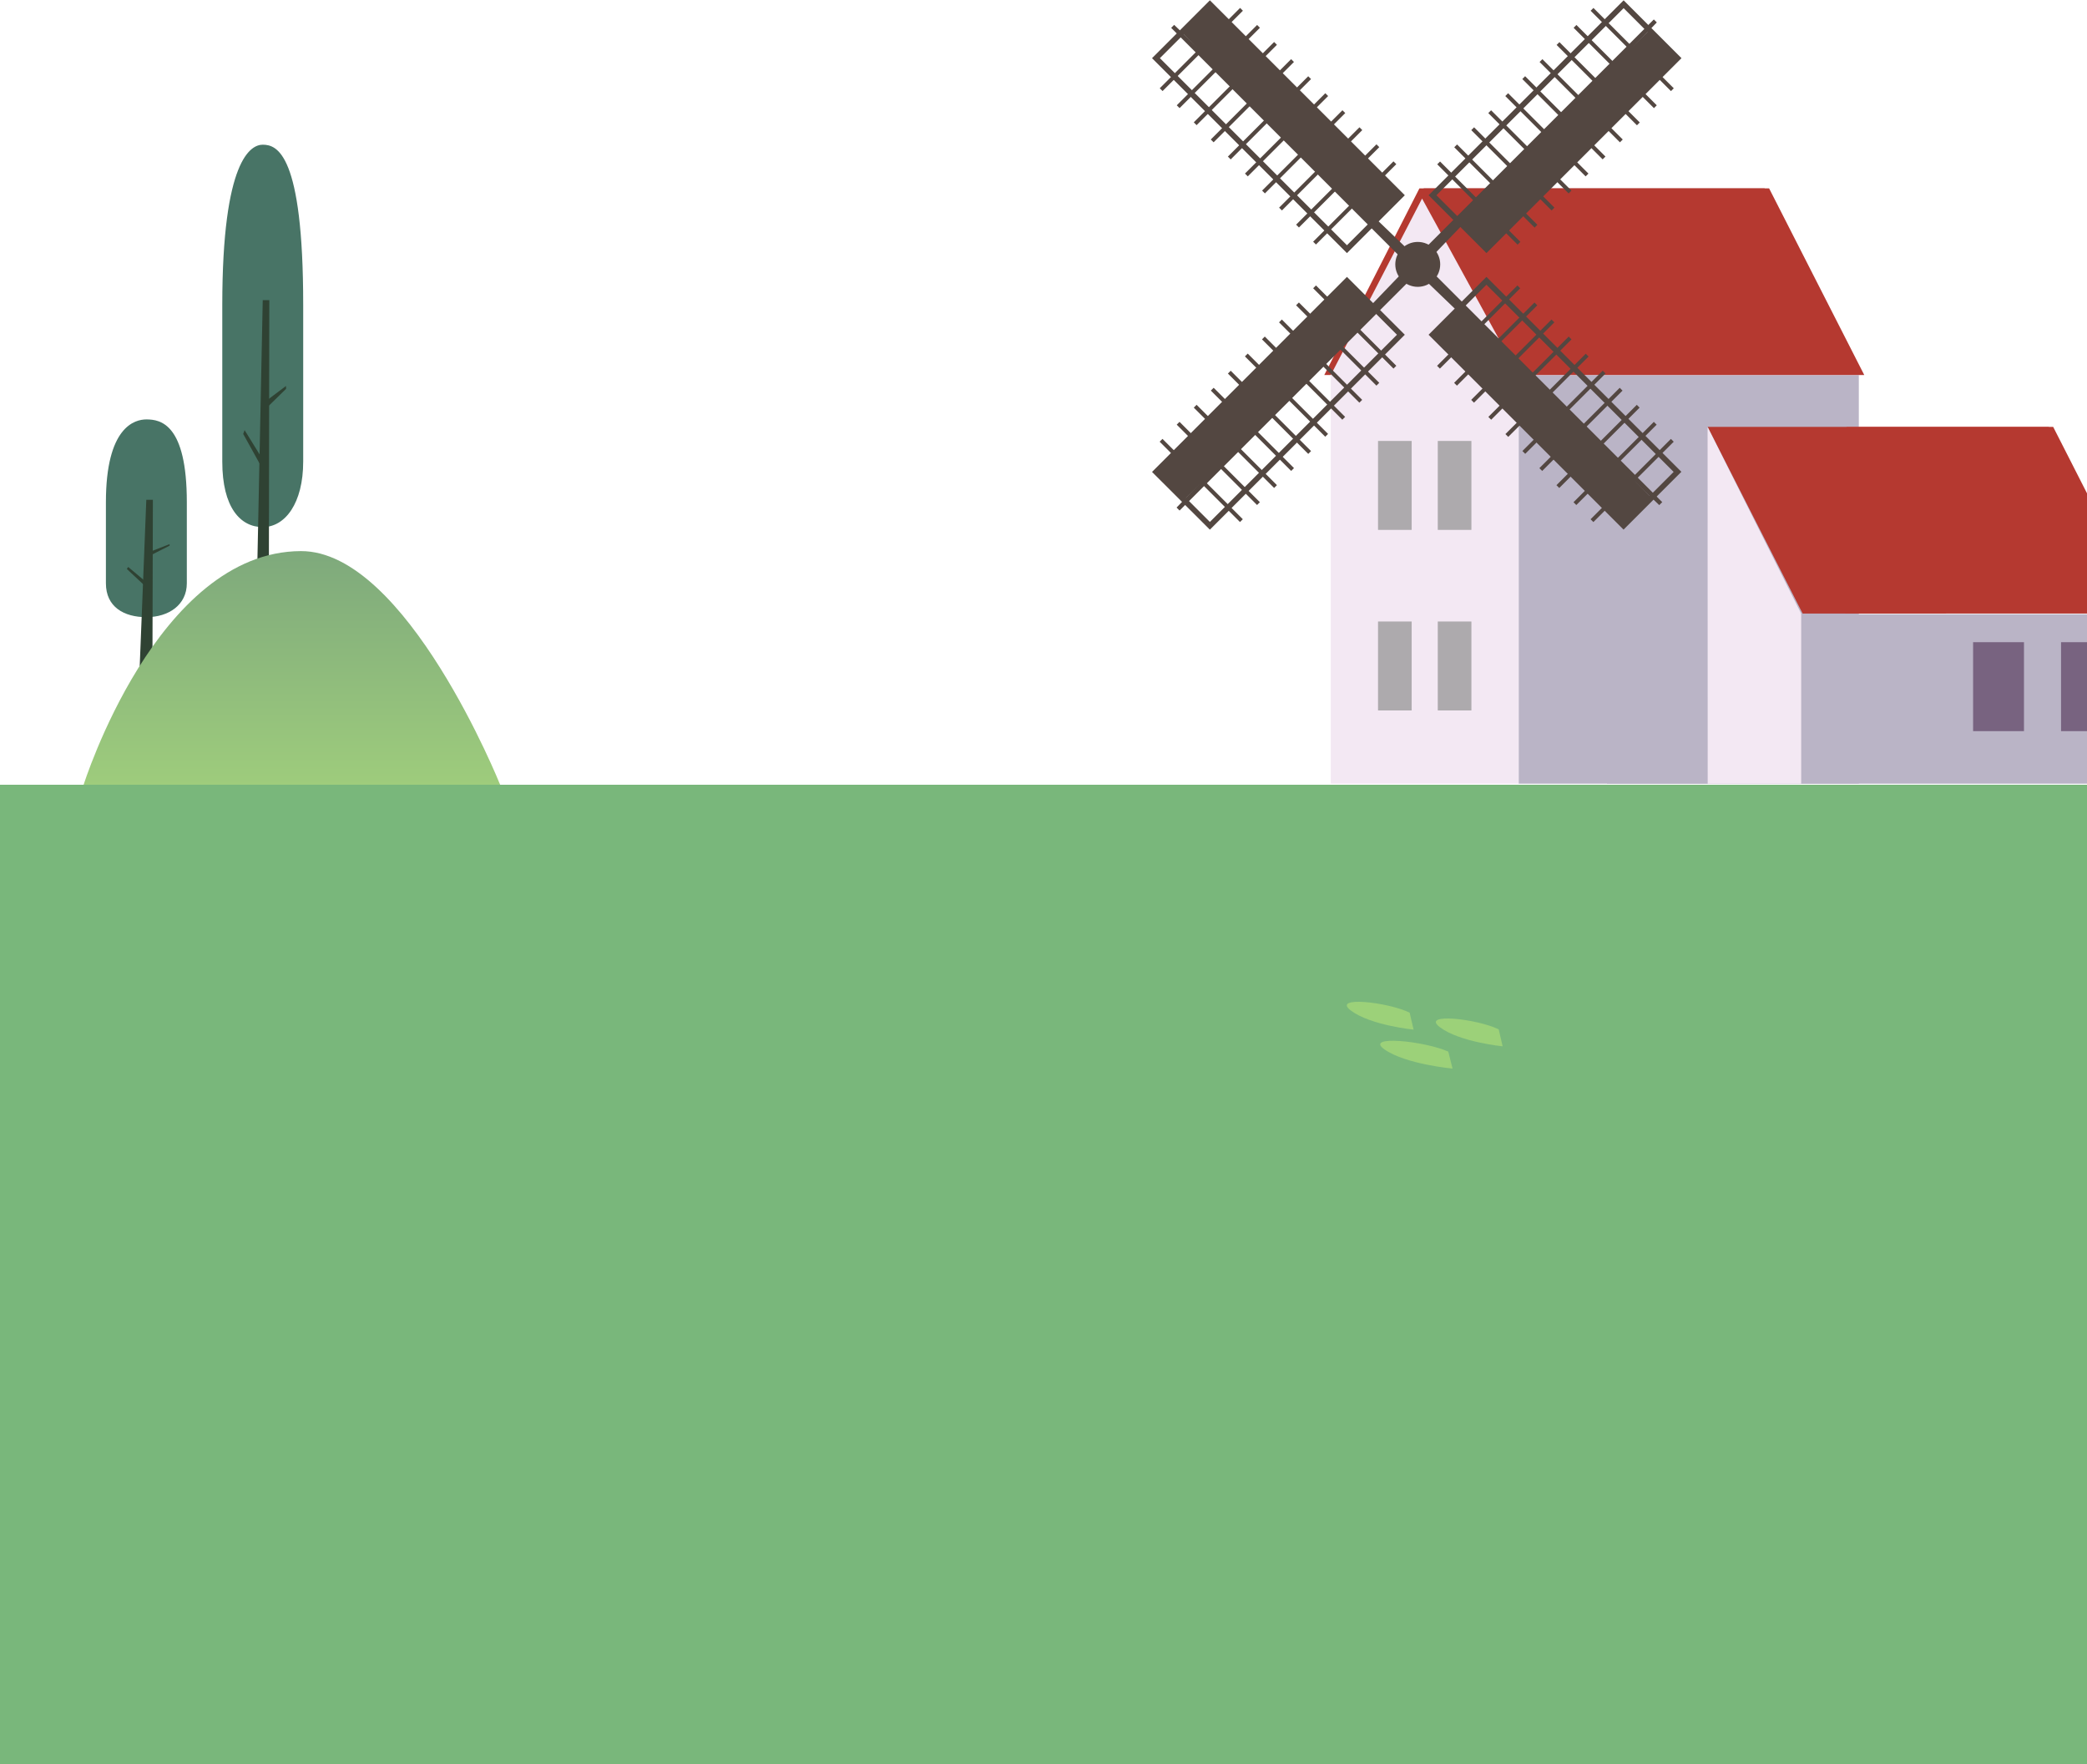 <svg width="375" height="317" viewBox="0 0 375 317" fill="none" xmlns="http://www.w3.org/2000/svg">
<path d="M47.21 94.71C43.2 94.71 39.94 91.2 39.94 82.93V54.77C39.95 28.6 45.1 26 47.21 26C49.76 26 54.48 27.53 54.48 54.77V82.93C54.48 90.43 51.23 94.71 47.21 94.71Z" fill="#487466"/>
<path d="M48.39 53.93H47.21L46.02 112.03L48.3 111.6L48.39 53.93Z" fill="#2F4233"/>
<path d="M47.5 72.27L51.39 69.35L51.4 69.87L47.66 73.53" fill="#2F4233"/>
<path d="M43.95 77.28L43.7 77.97L47.23 84.34L47.35 82.79L43.95 77.28Z" fill="#2F4233"/>
<path d="M26.3 110.89C22.29 110.89 19.03 109.07 19.03 104.8V90.24C19.03 76.71 24.19 75.36 26.3 75.36C28.85 75.36 33.57 76.15 33.57 90.24V104.8C33.57 108.68 30.32 110.89 26.3 110.89Z" fill="#487466"/>
<path d="M27.47 89.8H26.29L25.1 119.84L27.39 119.62L27.47 89.8Z" fill="#2F4233"/>
<path d="M26.59 99.28L30.47 97.77L30.48 98.04L26.74 99.94" fill="#2F4233"/>
<path d="M23.03 101.87L22.79 102.23L26.31 105.52L26.43 104.72L23.03 101.87Z" fill="#2F4233"/>
<path d="M89.9 141.08H15C15 141.08 28.17 99.1 54.06 99.02C73.03 98.95 89.9 141.08 89.9 141.08Z" fill="url(#paint0_linear_144_4)"/>
<rect y="141" width="375" height="176" fill="#79B77B"/>
<path d="M334 67.381H272.875V140.81H334V67.381Z" fill="#BAB4C6"/>
<path d="M334.974 67.381H272.875L255.8 33.847H317.879L334.974 67.381Z" fill="#F3E8F3"/>
<path d="M255.045 33.847L237.95 67.381H272.875L317.123 33.847" fill="#B53930"/>
<path d="M334.974 67.381H272.875L255.8 33.847H317.879L334.974 67.381Z" fill="#B53930"/>
<path d="M331.793 76.704L331.535 110.238H349.624L368.17 76.704" fill="#D16162"/>
<path d="M386 110.238H323.902L306.827 76.704H368.925L386 110.238Z" fill="#B53930"/>
<path d="M255.522 35.676L239.122 67.381V140.81H272.875V67.381L255.522 35.676Z" fill="#F3E8F3"/>
<path d="M385.901 110.357H288.758V140.81H385.901V110.357Z" fill="#BAB4C6"/>
<path d="M253.653 79.228H247.61V95.21H253.653V79.228Z" fill="#ADAAAD"/>
<path d="M264.387 79.228H258.344V95.21H264.387V79.228Z" fill="#ADAAAD"/>
<path d="M253.653 111.669H247.61V127.651H253.653V111.669Z" fill="#ADAAAD"/>
<path d="M264.387 111.669H258.344V127.651H264.387V111.669Z" fill="#ADAAAD"/>
<path d="M363.677 115.386H354.533V131.368H363.677V115.386Z" fill="#786380"/>
<path d="M379.48 115.386H370.336V131.368H379.48V115.386Z" fill="#786380"/>
<path d="M254.747 51.538C256.975 51.538 258.782 49.732 258.782 47.503C258.782 45.274 256.975 43.468 254.747 43.468C252.518 43.468 250.711 45.274 250.711 47.503C250.711 49.732 252.518 51.538 254.747 51.538Z" fill="#534741"/>
<path d="M255.204 48.278L253.792 46.867L297.166 3.494L297.702 4.03L255.204 48.278Z" fill="#534741"/>
<path d="M267.091 45.476L256.694 35.08L291.739 0.055L302.135 10.451L267.091 45.476ZM258.106 35.08L267.091 44.065L300.724 10.451L291.739 1.466L258.106 35.08Z" fill="#534741"/>
<path d="M301.428 10.434L296.382 5.388L262.058 39.713L267.104 44.759L301.428 10.434Z" fill="#534741"/>
<path d="M273.19 43.453L258.755 29.018L258.249 29.524L272.684 43.959L273.19 43.453Z" fill="#534741"/>
<path d="M276.247 40.392L261.812 25.956L261.306 26.462L275.741 40.898L276.247 40.392Z" fill="#534741"/>
<path d="M279.304 37.31L264.869 22.875L264.363 23.381L278.798 37.816L279.304 37.31Z" fill="#534741"/>
<path d="M282.361 34.25L267.926 19.814L267.42 20.32L281.855 34.756L282.361 34.25Z" fill="#534741"/>
<path d="M285.418 31.188L270.983 16.753L270.477 17.259L284.912 31.694L285.418 31.188Z" fill="#534741"/>
<path d="M288.475 28.127L274.04 13.692L273.534 14.198L287.969 28.633L288.475 28.127Z" fill="#534741"/>
<path d="M291.58 25.066L277.145 10.631L276.639 11.137L291.074 25.572L291.58 25.066Z" fill="#534741"/>
<path d="M294.637 22.005L280.202 7.569L279.696 8.075L294.131 22.511L294.637 22.005Z" fill="#534741"/>
<path d="M297.694 18.923L283.259 4.488L282.753 4.994L297.188 19.429L297.694 18.923Z" fill="#534741"/>
<path d="M300.751 15.863L286.316 1.427L285.81 1.933L300.245 16.369L300.751 15.863Z" fill="#534741"/>
<path d="M253.932 46.967L255.323 48.378L211.95 91.732L211.413 91.195L253.932 46.967Z" fill="#534741"/>
<path d="M217.396 95.17L207 84.794L242.025 49.749L252.421 60.146L217.396 95.17ZM208.411 84.794L217.396 93.779L251.01 60.146L242.025 51.161L208.411 84.794Z" fill="#534741"/>
<path d="M207.712 84.796L212.758 89.842L247.082 55.517L242.036 50.471L207.712 84.796Z" fill="#534741"/>
<path d="M235.952 51.792L250.387 66.228L250.893 65.722L236.458 51.286L235.952 51.792Z" fill="#534741"/>
<path d="M232.886 54.854L247.322 69.289L247.828 68.783L233.392 54.348L232.886 54.854Z" fill="#534741"/>
<path d="M229.821 57.915L244.256 72.35L244.762 71.844L230.327 57.409L229.821 57.915Z" fill="#534741"/>
<path d="M226.756 60.976L241.191 75.411L241.697 74.905L227.262 60.47L226.756 60.976Z" fill="#534741"/>
<path d="M223.69 64.037L238.125 78.472L238.631 77.966L224.196 63.531L223.69 64.037Z" fill="#534741"/>
<path d="M220.633 67.118L235.068 81.554L235.574 81.048L221.139 66.612L220.633 67.118Z" fill="#534741"/>
<path d="M217.568 70.18L232.003 84.615L232.509 84.109L218.074 69.674L217.568 70.18Z" fill="#534741"/>
<path d="M214.502 73.241L228.938 87.676L229.444 87.17L215.008 72.735L214.502 73.241Z" fill="#534741"/>
<path d="M211.437 76.302L225.872 90.737L226.378 90.231L211.943 75.796L211.437 76.302Z" fill="#534741"/>
<path d="M208.372 79.363L222.807 93.798L223.313 93.292L208.878 78.857L208.372 79.363Z" fill="#534741"/>
<path d="M253.912 48.259L255.323 46.847L298.677 90.221L298.14 90.758L253.912 48.259Z" fill="#534741"/>
<path d="M291.739 95.17L256.694 60.146L267.091 49.749L302.115 84.774L291.719 95.17H291.739ZM258.106 60.146L291.739 93.779L300.724 84.794L267.091 51.161L258.106 60.146Z" fill="#534741"/>
<path d="M291.722 94.478L296.768 89.432L262.443 55.108L257.397 60.154L291.722 94.478Z" fill="#534741"/>
<path d="M258.724 66.232L273.159 51.797L272.653 51.291L258.218 65.726L258.724 66.232Z" fill="#534741"/>
<path d="M261.789 69.293L276.225 54.858L275.719 54.352L261.283 68.787L261.789 69.293Z" fill="#534741"/>
<path d="M264.855 72.354L279.29 57.919L278.784 57.413L264.349 71.848L264.855 72.354Z" fill="#534741"/>
<path d="M267.94 75.415L282.375 60.98L281.869 60.474L267.434 74.909L267.94 75.415Z" fill="#534741"/>
<path d="M271.005 78.497L285.441 64.061L284.935 63.556L270.499 77.991L271.005 78.497Z" fill="#534741"/>
<path d="M274.057 81.544L288.492 67.109L287.986 66.603L273.551 81.038L274.057 81.544Z" fill="#534741"/>
<path d="M277.108 84.619L291.543 70.184L291.037 69.678L276.602 84.113L277.108 84.619Z" fill="#534741"/>
<path d="M280.174 87.68L294.609 73.245L294.103 72.739L279.667 87.174L280.174 87.68Z" fill="#534741"/>
<path d="M283.239 90.741L297.674 76.306L297.168 75.8L282.733 90.235L283.239 90.741Z" fill="#534741"/>
<path d="M286.304 93.803L300.74 79.367L300.234 78.861L285.798 93.297L286.304 93.803Z" fill="#534741"/>
<path d="M255.224 46.986L253.812 48.378L210.439 5.004L210.976 4.468L255.224 46.986Z" fill="#534741"/>
<path d="M242.025 45.476L207 10.451L217.396 0.055L252.421 35.08L242.025 45.476ZM208.411 10.451L242.025 44.065L251.01 35.08L217.396 1.466L208.411 10.451Z" fill="#534741"/>
<path d="M217.409 0.762L212.363 5.808L246.687 40.132L251.733 35.086L217.409 0.762Z" fill="#534741"/>
<path d="M250.385 28.993L235.949 43.428L236.455 43.934L250.891 29.499L250.385 28.993Z" fill="#534741"/>
<path d="M247.328 25.932L232.892 40.368L233.398 40.874L247.834 26.438L247.328 25.932Z" fill="#534741"/>
<path d="M244.271 22.871L229.835 37.306L230.341 37.812L244.777 23.377L244.271 22.871Z" fill="#534741"/>
<path d="M241.214 19.81L226.778 34.245L227.284 34.751L241.72 20.316L241.214 19.81Z" fill="#534741"/>
<path d="M238.137 16.749L223.702 31.184L224.208 31.69L238.643 17.255L238.137 16.749Z" fill="#534741"/>
<path d="M235.066 13.701L220.63 28.137L221.137 28.643L235.572 14.207L235.066 13.701Z" fill="#534741"/>
<path d="M231.995 10.626L217.559 25.061L218.065 25.567L232.501 11.132L231.995 10.626Z" fill="#534741"/>
<path d="M228.938 7.545L214.502 21.981L215.008 22.487L229.444 8.051L228.938 7.545Z" fill="#534741"/>
<path d="M225.881 4.484L211.445 18.919L211.951 19.425L226.387 4.99L225.881 4.484Z" fill="#534741"/>
<path d="M222.824 1.423L208.388 15.858L208.894 16.364L223.33 1.929L222.824 1.423Z" fill="#534741"/>
<path d="M306.827 76.704L306.846 140.81H323.643V110.258L306.827 76.704Z" fill="#F3E8F3"/>
<path d="M253.292 181.951C249.413 180.05 239.203 178.901 242.729 181.568C246.254 184.234 254 185 254 185L253.292 181.951Z" fill="#9CD179"/>
<path d="M260.233 188.951C256.03 187.05 244.97 185.901 248.789 188.568C252.609 191.234 261 192 261 192L260.233 188.951Z" fill="#9CD179"/>
<path d="M269.292 184.951C265.413 183.05 255.203 181.901 258.729 184.568C262.254 187.234 270 188 270 188L269.292 184.951Z" fill="#9CD179"/>
<defs>
<linearGradient id="paint0_linear_144_4" x1="52.45" y1="141.08" x2="52.45" y2="99.02" gradientUnits="userSpaceOnUse">
<stop stop-color="#9ECC7C"/>
<stop offset="1" stop-color="#7EA97C"/>
</linearGradient>
</defs>
</svg>
